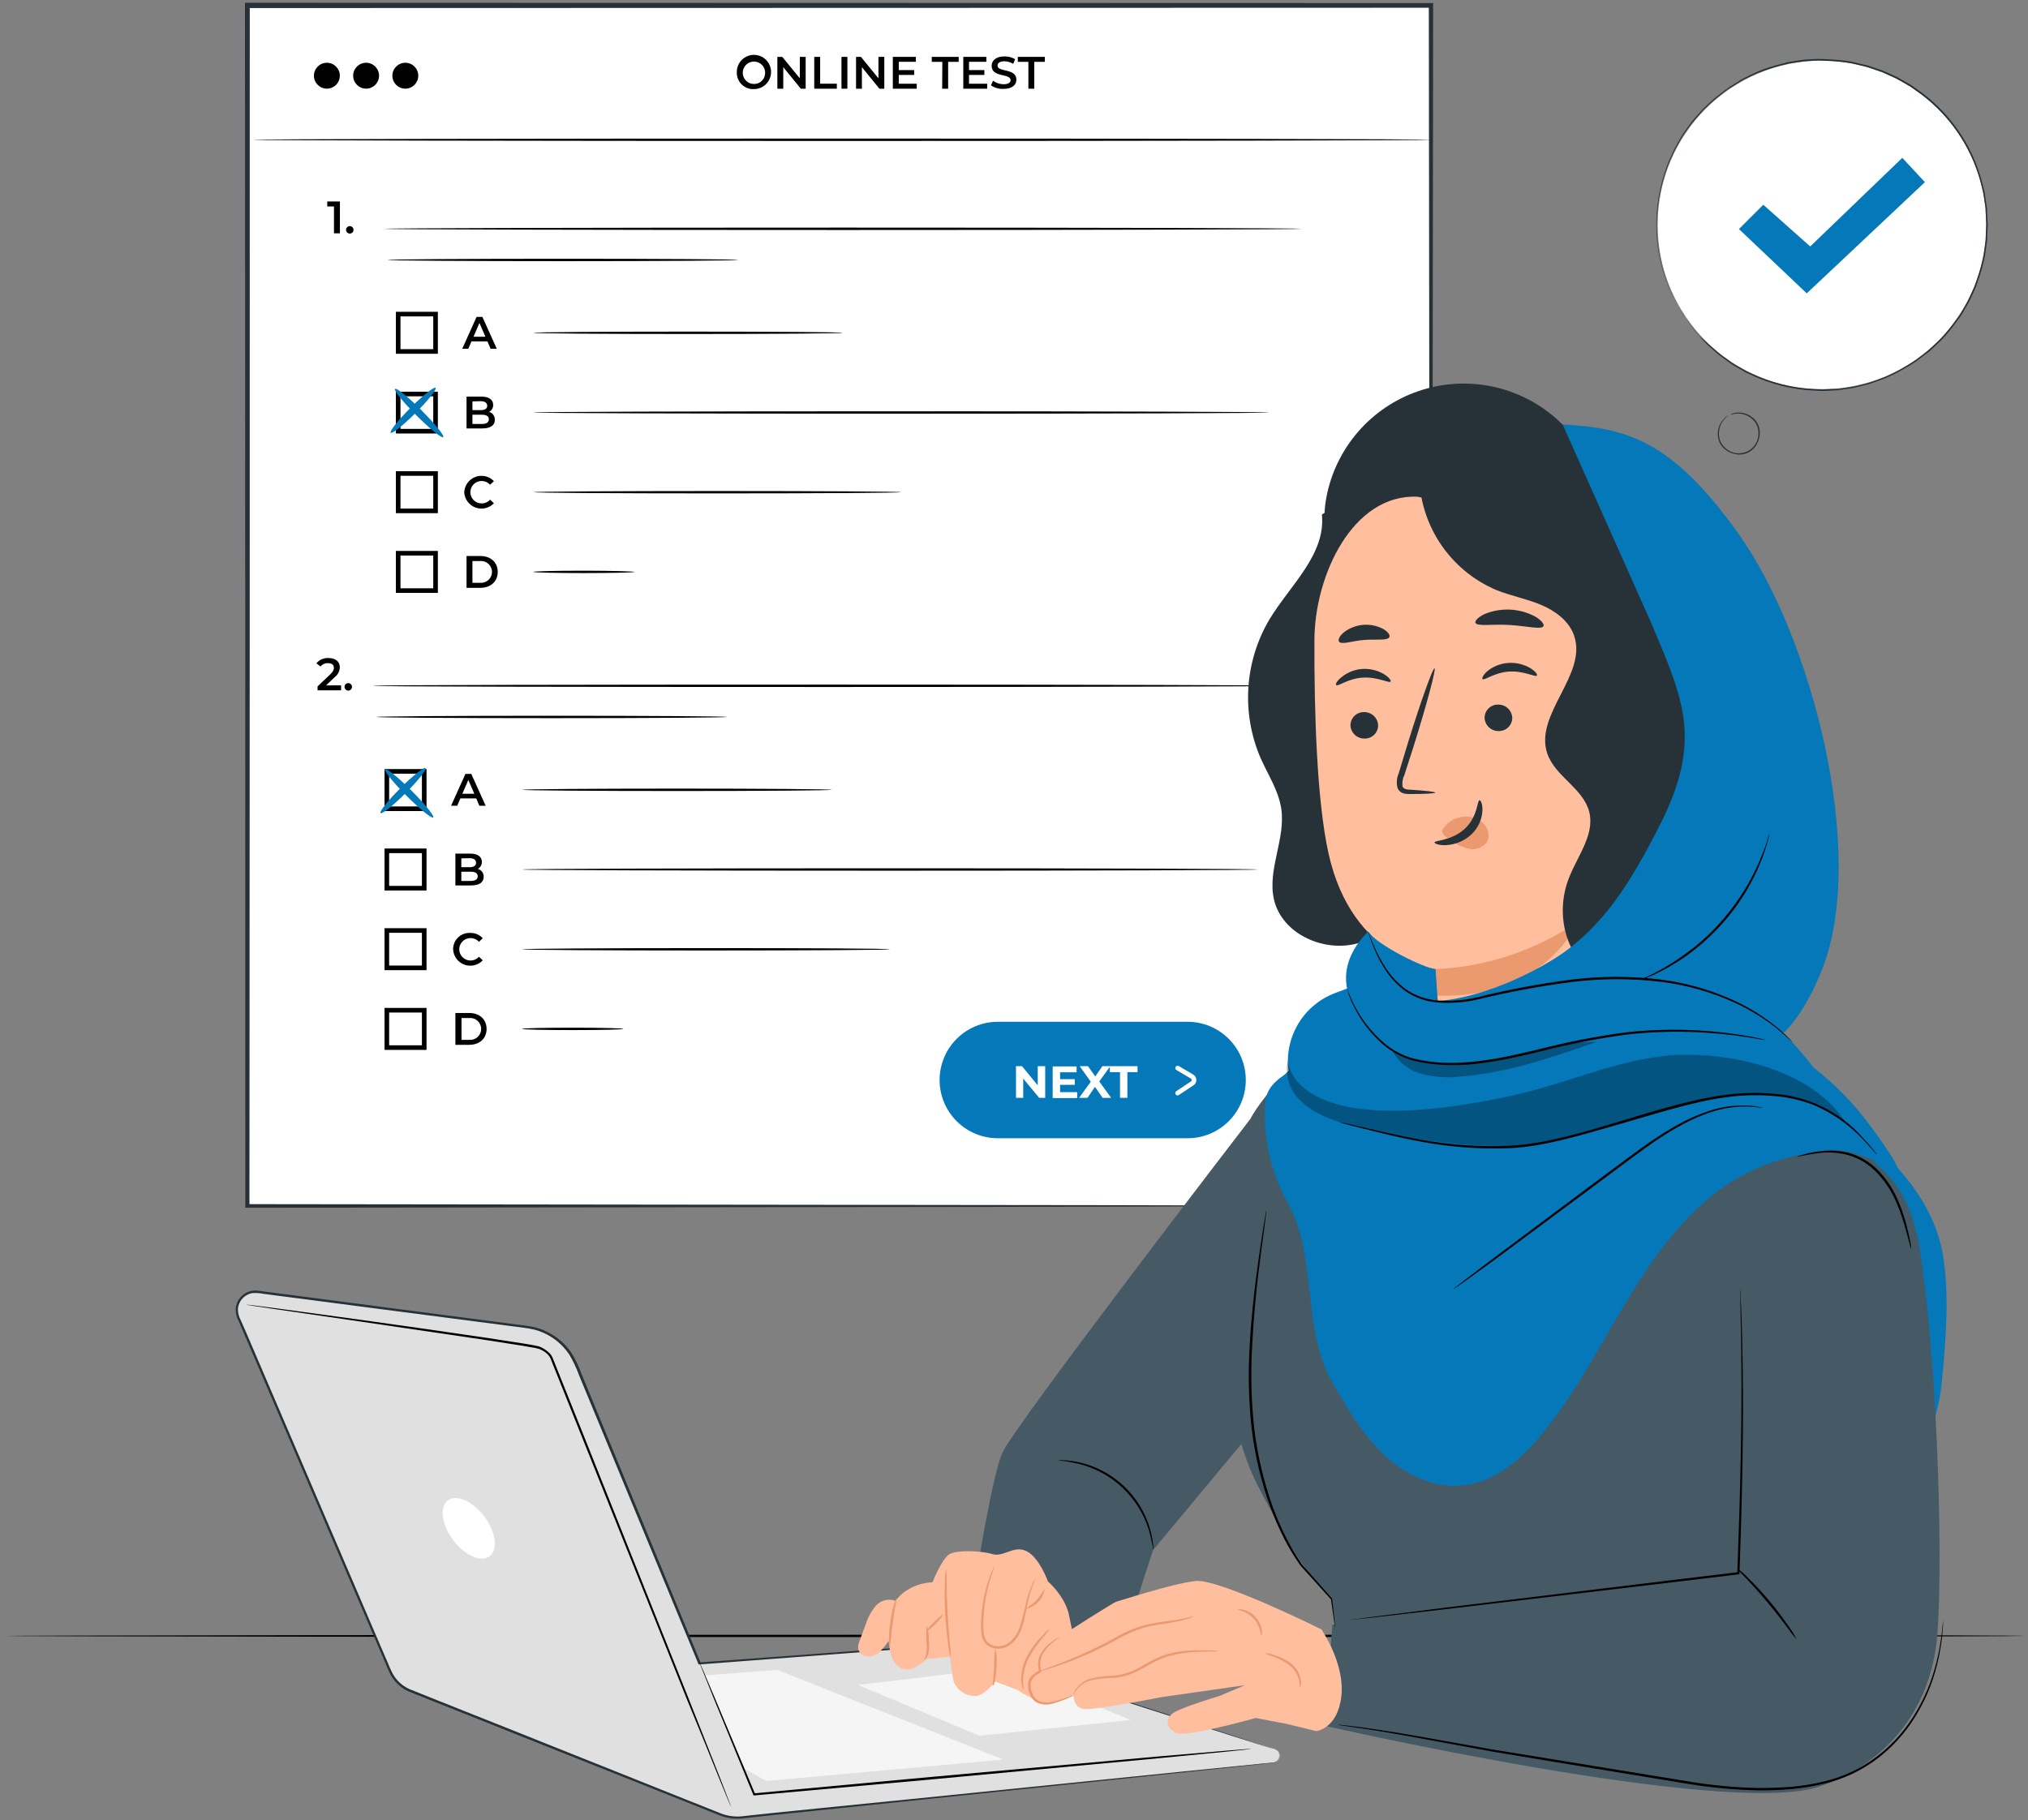 <svg width="440" height="395" viewBox="0 0 440 395" fill="none" xmlns="http://www.w3.org/2000/svg">
<rect x="0" y="0" width="440" height="395" fill="#808080" stroke="none"/>
<g clip-path="url(#clip0_657_5667)">
<path d="M439.25 355C439.25 355.14 341.1 355.26 220.07 355.26C99.04 355.26 0.86 355.09 0.86 355C0.86 354.91 98.99 354.74 220.07 354.74C341.15 354.74 439.25 354.8 439.25 355Z" fill="black"/>
<path d="M310.4 1.23H53.59V261.75H310.4V1.23Z" fill="white"/>
<path d="M310.4 261.75C310.4 261.75 310.4 261.63 310.4 261.43C310.4 261.23 310.4 260.91 310.4 260.51C310.4 259.7 310.4 258.51 310.4 256.91C310.4 253.73 310.4 249.04 310.35 242.91C310.35 230.67 310.28 212.73 310.23 189.91C310.18 144.34 310.1 79.26 310 1.23L310.45 1.68L53.67 1.75L54.19 1.23C54.19 96.7 54.19 186.13 54.12 261.74L53.67 261.3L239.73 261.52L291.94 261.64L305.72 261.69H309.27H310.17H310.48H309.32H305.82L292.12 261.74L240.02 261.86L53.67 262.08H53.22V261.63C53.22 186.02 53.22 96.63 53.15 1.12V0.6H53.7L310.48 0.67H310.94V1.12C310.84 79.27 310.76 144.44 310.71 190.12C310.65 212.9 310.61 230.8 310.59 243.02C310.59 249.1 310.59 253.77 310.53 256.93C310.53 258.49 310.53 259.68 310.53 260.48V261.37C310.502 261.501 310.458 261.629 310.4 261.75Z" fill="#263238"/>
<path d="M73.75 43.72V50.63H72.46V44.8H71V43.72H73.75Z" fill="black"/>
<path d="M75.08 49.88C75.08 49.774 75.101 49.668 75.142 49.57C75.182 49.472 75.242 49.382 75.317 49.307C75.392 49.232 75.482 49.172 75.58 49.132C75.678 49.091 75.784 49.07 75.89 49.07C75.996 49.07 76.102 49.091 76.2 49.132C76.298 49.172 76.388 49.232 76.463 49.307C76.538 49.382 76.598 49.472 76.638 49.57C76.679 49.668 76.7 49.774 76.7 49.88C76.7 49.986 76.679 50.092 76.638 50.19C76.598 50.288 76.538 50.377 76.463 50.453C76.388 50.528 76.298 50.588 76.2 50.628C76.102 50.669 75.996 50.69 75.89 50.69C75.784 50.69 75.678 50.669 75.58 50.628C75.482 50.588 75.392 50.528 75.317 50.453C75.242 50.377 75.182 50.288 75.142 50.19C75.101 50.092 75.08 49.986 75.08 49.88Z" fill="black"/>
<path d="M159.86 15.79C159.826 15.048 160.015 14.313 160.402 13.679C160.79 13.045 161.358 12.542 162.035 12.234C162.711 11.927 163.463 11.828 164.196 11.952C164.928 12.076 165.607 12.416 166.144 12.929C166.682 13.442 167.053 14.104 167.211 14.829C167.369 15.555 167.306 16.312 167.03 17.002C166.754 17.691 166.278 18.283 165.663 18.699C165.048 19.116 164.323 19.339 163.58 19.34C163.099 19.364 162.619 19.291 162.167 19.123C161.716 18.956 161.304 18.698 160.956 18.366C160.608 18.033 160.331 17.634 160.142 17.191C159.954 16.748 159.858 16.271 159.86 15.79ZM166.01 15.79C166.01 15.309 165.867 14.84 165.6 14.44C165.333 14.04 164.954 13.729 164.51 13.545C164.066 13.361 163.577 13.313 163.106 13.407C162.634 13.501 162.201 13.732 161.862 14.072C161.522 14.412 161.29 14.845 161.197 15.316C161.103 15.787 161.151 16.276 161.335 16.72C161.519 17.164 161.83 17.544 162.23 17.811C162.629 18.078 163.099 18.22 163.58 18.22C163.901 18.228 164.22 18.171 164.518 18.052C164.816 17.933 165.087 17.754 165.313 17.526C165.54 17.299 165.717 17.027 165.835 16.729C165.954 16.43 166.009 16.111 166 15.79H166.01Z" fill="black"/>
<path d="M174.8 12.34V19.25H173.75L169.94 14.57V19.25H168.66V12.34H169.72L173.53 17V12.34H174.8Z" fill="black"/>
<path d="M176.66 12.34H177.94V18.16H181.56V19.25H176.66V12.34Z" fill="black"/>
<path d="M182.57 12.34H183.85V19.25H182.57V12.34Z" fill="black"/>
<path d="M191.86 12.34V19.25H190.8L187 14.57V19.25H185.73V12.34H186.79L190.59 17V12.34H191.86Z" fill="black"/>
<path d="M198.9 18.17V19.25H193.71V12.34H198.71V13.41H195V15.21H198.34V16.26H195V18.17H198.9Z" fill="black"/>
<path d="M204.45 13.42H202.16V12.34H208V13.42H205.71V19.25H204.42L204.45 13.42Z" fill="black"/>
<path d="M214.18 18.17V19.25H209V12.34H214V13.41H210.24V15.21H213.57V16.26H210.24V18.17H214.18Z" fill="black"/>
<path d="M215 18.52L215.45 17.52C216.109 18.01 216.908 18.276 217.73 18.28C218.81 18.28 219.26 17.89 219.26 17.38C219.26 15.89 215.15 16.87 215.15 14.3C215.15 13.18 216.04 12.24 217.94 12.24C218.749 12.225 219.545 12.436 220.24 12.85L219.83 13.85C219.257 13.502 218.601 13.312 217.93 13.3C216.86 13.3 216.43 13.72 216.43 14.24C216.43 15.71 220.52 14.75 220.52 17.29C220.52 18.4 219.62 19.29 217.73 19.29C216.761 19.334 215.803 19.064 215 18.52Z" fill="black"/>
<path d="M223.12 13.42H220.83V12.34H226.69V13.42H224.4V19.25H223.12V13.42Z" fill="black"/>
<path d="M105.75 74.08H102.29L101.61 75.68H100.29L103.4 68.77H104.66L107.78 75.68H106.44L105.75 74.08ZM105.32 73.08L104.02 70.08L102.73 73.08H105.32Z" fill="black"/>
<path d="M70.92 19.24C72.472 19.24 73.73 17.982 73.73 16.43C73.73 14.878 72.472 13.62 70.92 13.62C69.368 13.62 68.11 14.878 68.11 16.43C68.11 17.982 69.368 19.24 70.92 19.24Z" fill="black"/>
<path d="M79.43 19.24C80.982 19.24 82.24 17.982 82.24 16.43C82.24 14.878 80.982 13.62 79.43 13.62C77.878 13.62 76.62 14.878 76.62 16.43C76.62 17.982 77.878 19.24 79.43 19.24Z" fill="black"/>
<path d="M87.94 19.24C89.492 19.24 90.75 17.982 90.75 16.43C90.75 14.878 89.492 13.62 87.94 13.62C86.388 13.62 85.13 14.878 85.13 16.43C85.13 17.982 86.388 19.24 87.94 19.24Z" fill="black"/>
<path d="M310.4 30.33C310.4 30.47 253.2 30.59 182.65 30.59C112.1 30.59 54.89 30.47 54.89 30.33C54.89 30.19 112.08 30.07 182.65 30.07C253.22 30.07 310.4 30.19 310.4 30.33Z" fill="black"/>
<path d="M282.32 49.65C282.32 49.79 237.79 49.91 182.87 49.91C127.95 49.91 83.4 49.79 83.4 49.65C83.4 49.51 127.93 49.39 182.87 49.39C237.81 49.39 282.32 49.5 282.32 49.65Z" fill="black"/>
<path d="M160.16 56.41C160.16 56.55 143.16 56.67 122.16 56.67C101.16 56.67 84.1 56.55 84.1 56.41C84.1 56.27 101.1 56.15 122.16 56.15C143.22 56.15 160.16 56.26 160.16 56.41Z" fill="black"/>
<path d="M95 76.77H85.89V67.66H95V76.77ZM86.89 75.77H94V68.66H86.89V75.77Z" fill="black"/>
<path d="M107.36 91.1C107.36 92.28 106.43 92.97 104.65 92.97H101.22V86.06H104.45C106.11 86.06 107 86.76 107 87.86C107.01 88.171 106.932 88.48 106.775 88.749C106.617 89.018 106.387 89.237 106.11 89.38C106.482 89.483 106.808 89.71 107.035 90.022C107.262 90.334 107.376 90.714 107.36 91.1ZM102.5 87.1V89H104.32C105.2 89 105.71 88.69 105.71 88.06C105.71 87.43 105.2 87.06 104.32 87.06L102.5 87.1ZM106.06 91C106.06 90.31 105.54 90 104.57 90H102.5V92H104.57C105.54 92 106.06 91.66 106.06 91Z" fill="black"/>
<path d="M95 94.07H85.89V85H95V94.07ZM86.89 93.07H94V86H86.89V93.07Z" fill="black"/>
<path d="M100.72 106.81C100.756 106.08 101.005 105.376 101.437 104.785C101.868 104.195 102.464 103.744 103.149 103.489C103.835 103.233 104.58 103.184 105.293 103.348C106.005 103.512 106.655 103.881 107.16 104.41L106.33 105.19C106.097 104.931 105.812 104.724 105.492 104.585C105.173 104.445 104.828 104.375 104.48 104.38C103.835 104.38 103.217 104.636 102.761 105.092C102.306 105.547 102.05 106.166 102.05 106.81C102.05 107.454 102.306 108.073 102.761 108.528C103.217 108.984 103.835 109.24 104.48 109.24C104.829 109.245 105.175 109.174 105.495 109.033C105.814 108.891 106.099 108.682 106.33 108.42L107.16 109.21C106.655 109.739 106.005 110.108 105.293 110.272C104.58 110.436 103.835 110.387 103.149 110.131C102.464 109.876 101.868 109.425 101.437 108.835C101.005 108.245 100.756 107.541 100.72 106.81Z" fill="black"/>
<path d="M95 111.36H85.89V102.25H95V111.36ZM86.89 110.36H94V103.25H86.89V110.36Z" fill="black"/>
<path d="M101.22 120.65H104.22C106.46 120.65 107.99 122.03 107.99 124.1C107.99 126.17 106.46 127.56 104.22 127.56H101.22V120.65ZM104.22 126.47C104.543 126.491 104.868 126.446 105.173 126.336C105.478 126.227 105.758 126.056 105.994 125.834C106.231 125.613 106.419 125.345 106.548 125.047C106.677 124.75 106.744 124.429 106.744 124.105C106.744 123.781 106.677 123.46 106.548 123.163C106.419 122.865 106.231 122.597 105.994 122.376C105.758 122.154 105.478 121.983 105.173 121.874C104.868 121.765 104.543 121.719 104.22 121.74H102.5V126.47H104.22Z" fill="black"/>
<path d="M95 128.66H85.89V119.55H95V128.66ZM86.89 127.66H94V120.55H86.89V127.66Z" fill="black"/>
<path d="M182.86 72.22C182.86 72.36 167.86 72.48 149.3 72.48C130.74 72.48 115.73 72.36 115.73 72.22C115.73 72.08 130.73 71.96 149.3 71.96C167.87 71.96 182.86 72.07 182.86 72.22Z" fill="black"/>
<path d="M275.26 89.51C275.26 89.66 239.54 89.77 195.5 89.77C151.46 89.77 115.73 89.66 115.73 89.51C115.73 89.36 151.44 89.25 195.5 89.25C239.56 89.25 275.26 89.37 275.26 89.51Z" fill="black"/>
<path d="M137.68 124.1C137.68 124.24 132.77 124.36 126.68 124.36C120.59 124.36 115.68 124.24 115.68 124.1C115.68 123.96 120.59 123.84 126.68 123.84C132.77 123.84 137.68 124 137.68 124.1Z" fill="black"/>
<path d="M195.49 106.81C195.49 106.95 177.64 107.07 155.61 107.07C133.58 107.07 115.73 106.95 115.73 106.81C115.73 106.67 133.58 106.55 155.61 106.55C177.64 106.55 195.49 106.66 195.49 106.81Z" fill="black"/>
<path d="M74 148.72V149.8H68.9V148.94L71.65 146.34C72.32 145.7 72.44 145.29 72.44 144.91C72.44 144.27 72 143.91 71.15 143.91C70.844 143.894 70.538 143.951 70.259 144.076C69.979 144.202 69.733 144.391 69.54 144.63L68.64 143.94C68.957 143.558 69.359 143.254 69.814 143.055C70.269 142.855 70.764 142.764 71.26 142.79C72.76 142.79 73.73 143.55 73.73 144.79C73.719 145.216 73.611 145.635 73.413 146.012C73.216 146.39 72.934 146.718 72.59 146.97L70.74 148.73L74 148.72Z" fill="black"/>
<path d="M74.75 149.05C74.75 148.835 74.835 148.629 74.987 148.477C75.139 148.325 75.345 148.24 75.56 148.24C75.775 148.24 75.981 148.325 76.133 148.477C76.285 148.629 76.37 148.835 76.37 149.05C76.37 149.265 76.285 149.471 76.133 149.623C75.981 149.775 75.775 149.86 75.56 149.86C75.345 149.86 75.139 149.775 74.987 149.623C74.835 149.471 74.75 149.265 74.75 149.05Z" fill="black"/>
<path d="M103.33 173.25H99.88L99.2 174.85H97.87L100.98 167.94H102.25L105.37 174.85H104L103.33 173.25ZM102.91 172.25L101.61 169.25L100.31 172.25H102.91Z" fill="black"/>
<path d="M279.9 148.82C279.9 148.96 235.37 149.08 180.45 149.08C125.53 149.08 81 149 81 148.82C81 148.64 125.52 148.56 180.46 148.56C235.4 148.56 279.9 148.68 279.9 148.82Z" fill="black"/>
<path d="M157.75 155.58C157.75 155.72 140.75 155.84 119.69 155.84C98.63 155.84 81.63 155.72 81.63 155.58C81.63 155.44 98.63 155.32 119.69 155.32C140.75 155.32 157.75 155.43 157.75 155.58Z" fill="black"/>
<path d="M92.54 176H83.43V166.89H92.54V176ZM84.43 175H91.54V167.89H84.43V175Z" fill="black"/>
<path d="M104.94 190.27C104.94 191.45 104.01 192.14 102.24 192.14H98.8V185.23H102C103.66 185.23 104.55 185.93 104.55 187.03C104.558 187.341 104.479 187.648 104.321 187.917C104.164 188.185 103.935 188.405 103.66 188.55C104.038 188.646 104.372 188.87 104.605 189.183C104.838 189.496 104.956 189.88 104.94 190.27ZM100.09 186.27V188.18H101.9C102.79 188.18 103.29 187.86 103.29 187.23C103.29 186.6 102.79 186.23 101.9 186.23L100.09 186.27ZM103.65 190.17C103.65 189.48 103.13 189.17 102.16 189.17H100.09V191.17H102.16C103.13 191.14 103.65 190.83 103.65 190.14V190.17Z" fill="black"/>
<path d="M92.54 193.24H83.43V184.13H92.54V193.24ZM84.43 192.24H91.54V185.13H84.43V192.24Z" fill="black"/>
<path d="M98.31 206C98.305 205.52 98.399 205.043 98.585 204.601C98.771 204.158 99.046 203.758 99.393 203.425C99.739 203.093 100.15 202.835 100.6 202.667C101.05 202.499 101.53 202.425 102.01 202.45C102.521 202.429 103.031 202.521 103.503 202.72C103.975 202.919 104.397 203.219 104.74 203.6L103.92 204.38C103.686 204.122 103.401 203.916 103.082 203.776C102.763 203.637 102.418 203.566 102.07 203.57C101.425 203.57 100.807 203.826 100.351 204.282C99.896 204.737 99.64 205.355 99.64 206C99.64 206.644 99.896 207.262 100.351 207.718C100.807 208.174 101.425 208.43 102.07 208.43C102.419 208.434 102.765 208.363 103.084 208.222C103.403 208.08 103.688 207.871 103.92 207.61L104.74 208.4C104.236 208.93 103.587 209.3 102.875 209.465C102.162 209.629 101.417 209.581 100.732 209.325C100.046 209.069 99.451 208.618 99.021 208.026C98.59 207.435 98.343 206.731 98.31 206Z" fill="black"/>
<path d="M92.54 210.53H83.43V201.42H92.54V210.53ZM84.43 209.53H91.54V202.42H84.43V209.53Z" fill="black"/>
<path d="M98.8 219.82H101.8C104.04 219.82 105.57 221.2 105.57 223.28C105.57 225.36 104.04 226.73 101.8 226.73H98.8V219.82ZM101.8 225.65C102.129 225.68 102.462 225.641 102.775 225.536C103.089 225.431 103.377 225.261 103.622 225.038C103.866 224.815 104.062 224.544 104.195 224.241C104.329 223.938 104.398 223.611 104.398 223.28C104.398 222.949 104.329 222.622 104.195 222.319C104.062 222.016 103.866 221.745 103.622 221.522C103.377 221.299 103.089 221.129 102.775 221.024C102.462 220.918 102.129 220.88 101.8 220.91H100.13V225.65H101.8Z" fill="black"/>
<path d="M92.54 227.83H83.43V218.72H92.54V227.83ZM84.43 226.83H91.54V219.72H84.43V226.83Z" fill="black"/>
<path d="M180.45 171.39C180.45 171.53 165.45 171.65 146.88 171.65C128.31 171.65 113.31 171.53 113.31 171.39C113.31 171.25 128.31 171.13 146.88 171.13C165.45 171.13 180.45 171.25 180.45 171.39Z" fill="black"/>
<path d="M272.84 188.68C272.84 188.83 237.13 188.94 193.08 188.94C149.03 188.94 113.31 188.83 113.31 188.68C113.31 188.53 149.02 188.42 193.08 188.42C237.14 188.42 272.84 188.54 272.84 188.68Z" fill="black"/>
<path d="M135.27 223.27C135.27 223.42 130.35 223.53 124.27 223.53C118.19 223.53 113.27 223.42 113.27 223.27C113.27 223.12 118.19 223.01 124.27 223.01C130.35 223.01 135.27 223.13 135.27 223.27Z" fill="black"/>
<path d="M193.08 206C193.08 206.14 175.22 206.26 153.2 206.26C131.18 206.26 113.31 206.14 113.31 206C113.31 205.86 131.17 205.74 153.2 205.74C175.23 205.74 193.08 205.83 193.08 206Z" fill="black"/>
<path d="M257.66 247H216.49C214.83 247 213.187 246.673 211.654 246.038C210.121 245.402 208.729 244.471 207.556 243.297C206.383 242.123 205.453 240.73 204.818 239.196C204.184 237.663 203.859 236.019 203.86 234.36C203.86 231.01 205.191 227.798 207.559 225.429C209.928 223.061 213.14 221.73 216.49 221.73H257.66C261.01 221.73 264.222 223.061 266.591 225.429C268.959 227.798 270.29 231.01 270.29 234.36C270.291 236.019 269.965 237.663 269.331 239.196C268.697 240.73 267.767 242.123 266.594 243.297C265.421 244.471 264.028 245.402 262.495 246.038C260.962 246.673 259.319 247 257.66 247Z" fill="#0478B8"/>
<path d="M226.77 231.36V238.23H225.46L222 234.06V238.23H220.43V231.36H221.74L225.15 235.53V231.36H226.77Z" fill="white"/>
<path d="M233.71 237V238.28H228.39V231.41H233.58V232.69H230V234.18H233.19V235.41H230V237H233.71Z" fill="white"/>
<path d="M239.23 238.23L237.57 235.85L235.94 238.23H234.12L236.66 234.74L234.25 231.36H236.05L237.63 233.59L239.18 231.36H240.9L238.5 234.68L241.07 238.23H239.23Z" fill="white"/>
<path d="M243 232.66H240.8V231.36H246.8V232.66H244.6V238.23H243V232.66Z" fill="white"/>
<path d="M255.49 237.71C255.406 237.709 255.324 237.687 255.251 237.647C255.178 237.607 255.116 237.55 255.07 237.48C254.997 237.37 254.972 237.235 254.998 237.106C255.024 236.977 255.1 236.863 255.21 236.79L258.4 234.66C258.45 234.628 258.492 234.584 258.52 234.531C258.548 234.479 258.562 234.42 258.56 234.36C258.56 234.3 258.544 234.24 258.514 234.188C258.485 234.135 258.442 234.091 258.39 234.06L255.23 232.19C255.118 232.121 255.038 232.011 255.007 231.884C254.975 231.757 254.995 231.622 255.062 231.509C255.129 231.397 255.238 231.315 255.364 231.281C255.491 231.248 255.626 231.265 255.74 231.33L258.9 233.19C259.097 233.309 259.262 233.475 259.378 233.674C259.493 233.873 259.557 234.098 259.563 234.329C259.569 234.559 259.517 234.787 259.412 234.992C259.306 235.196 259.151 235.371 258.96 235.5L255.77 237.62C255.687 237.677 255.59 237.708 255.49 237.71Z" fill="white"/>
<path d="M84.76 93.91C84.46 93.61 86.39 91.18 89.08 88.48C91.77 85.78 94.2 83.86 94.51 84.16C94.82 84.46 92.88 86.9 90.19 89.59C87.5 92.28 85.07 94.22 84.76 93.91Z" fill="#0478B8"/>
<path d="M96.17 94.86C95.87 95.17 93.28 93.07 90.39 90.18C87.5 87.29 85.39 84.71 85.71 84.4C86.03 84.09 88.61 86.19 91.49 89.08C94.37 91.97 96.48 94.56 96.17 94.86Z" fill="#0478B8"/>
<path d="M82.57 176.44C82.26 176.13 84.2 173.7 86.89 171.01C89.58 168.32 92.01 166.39 92.32 166.69C92.63 166.99 90.69 169.42 87.99 172.12C85.29 174.82 82.87 176.74 82.57 176.44Z" fill="#0478B8"/>
<path d="M94 177.39C93.69 177.69 91.11 175.6 88.22 172.71C85.33 169.82 83.22 167.23 83.54 166.93C83.86 166.63 86.43 168.72 89.32 171.61C92.21 174.5 94.28 177.08 94 177.39Z" fill="#0478B8"/>
<path d="M276.52 379.54L206.31 357C206.123 356.942 205.926 356.918 205.73 356.93L151.73 360.93C142.24 337.93 130.35 309.18 124.94 296.05C124.039 293.897 122.586 292.02 120.729 290.607C118.872 289.194 116.675 288.295 114.36 288L55.88 280.36C55.185 280.276 54.48 280.375 53.835 280.649C53.19 280.923 52.629 281.361 52.206 281.92C51.784 282.479 51.516 283.139 51.429 283.834C51.342 284.529 51.439 285.234 51.71 285.88L84.64 362.67C85.076 363.689 85.719 364.606 86.528 365.364C87.337 366.121 88.295 366.702 89.34 367.07L156.23 393.76C157.759 394.369 159.415 394.589 161.05 394.4L165.33 393.93C180.15 392.38 253.33 384.93 276.22 382.53C276.583 382.511 276.927 382.363 277.19 382.112C277.453 381.862 277.617 381.525 277.654 381.164C277.69 380.802 277.596 380.44 277.388 380.142C277.18 379.844 276.872 379.631 276.52 379.54Z" fill="#E0E0E0"/>
<path d="M276.52 379.54C276.754 379.615 276.967 379.745 277.141 379.919C277.314 380.093 277.444 380.306 277.52 380.54C277.611 380.836 277.613 381.152 277.526 381.449C277.438 381.745 277.266 382.01 277.03 382.21C276.715 382.454 276.328 382.587 275.93 382.59L274.61 382.73L258.18 384.47L197.74 390.76L177.74 392.84L167.09 393.94L161.62 394.53C159.726 394.825 157.787 394.601 156.01 393.88L111.27 376.06L99.32 371.29L93.23 368.87L90.16 367.65C89.65 367.43 89.16 367.25 88.61 367.02C88.087 366.788 87.59 366.5 87.13 366.16C86.204 365.475 85.428 364.607 84.85 363.61C84.29 362.61 83.93 361.56 83.47 360.53L80.8 354.32C79.007 350.16 77.203 345.957 75.39 341.71C68.12 324.71 60.58 307.19 52.87 289.21L51.81 286.74C51.362 285.918 51.131 284.996 51.14 284.06C51.197 283.107 51.572 282.2 52.205 281.484C52.837 280.768 53.691 280.285 54.63 280.11C54.86 280.06 55.1 280.11 55.34 280.04L56.03 280.09L57.35 280.27L59.98 280.61L65.22 281.29L85.9 284L106.1 286.64L111.1 287.29C112.75 287.54 114.4 287.65 116.1 288.04C119.385 288.886 122.237 290.926 124.1 293.76C124.933 295.172 125.633 296.658 126.19 298.2C126.803 299.693 127.417 301.18 128.03 302.66L131.66 311.47L138.74 328.63C143.36 339.85 147.81 350.63 152.04 360.89L151.82 360.75L204.44 356.86L205.9 356.75C206.163 356.747 206.424 356.795 206.67 356.89L207.36 357.12L210 358L215.32 359.71L225.35 363L243.05 368.71L267.8 376.71L274.3 378.84C275.77 379.32 276.52 379.58 276.52 379.58C276.52 379.58 275.76 379.36 274.28 378.9L267.76 376.84L243 368.9L225.29 363.24L215.19 360L209.87 358.3L207.14 357.43C206.711 357.254 206.26 357.137 205.8 357.08L204.34 357.19L151.73 361.19H151.58L151.51 361.04C147.27 350.79 142.82 340.04 138.18 328.8L131.09 311.64C129.89 308.733 128.677 305.797 127.45 302.83C126.84 301.35 126.22 299.83 125.61 298.37C125.061 296.86 124.375 295.404 123.56 294.02C121.774 291.299 119.04 289.338 115.89 288.52C114.33 288.14 112.65 288.02 111.01 287.78L106.01 287.13L85.8 284.5L65.12 281.8L59.87 281.12L57.24 280.77C56.398 280.6 55.536 280.546 54.68 280.61C53.857 280.766 53.109 281.192 52.555 281.82C52.001 282.449 51.672 283.244 51.62 284.08C51.614 284.938 51.831 285.782 52.25 286.53L53.34 289L75.85 341.51C77.67 345.75 79.47 349.953 81.25 354.12C82.15 356.2 83.03 358.27 83.92 360.33C84.37 361.33 84.76 362.43 85.28 363.33C85.819 364.267 86.548 365.081 87.42 365.72C87.853 366.04 88.319 366.311 88.81 366.53C89.29 366.74 89.81 366.93 90.33 367.14L93.4 368.37L99.48 370.8L111.48 375.57L156.2 393.44C157.908 394.14 159.776 394.358 161.6 394.07L167.08 393.48L177.73 392.4L197.73 390.4L258.19 384.27L274.63 382.62L275.95 382.5C276.332 382.499 276.703 382.377 277.01 382.15C277.237 381.961 277.405 381.71 277.492 381.428C277.579 381.146 277.582 380.844 277.5 380.56C277.404 380.207 277.175 379.906 276.86 379.72C276.64 379.59 276.52 379.55 276.52 379.54Z" fill="#263238"/>
<path d="M186.16 365.64L212.49 376.66L245.3 373.24L217.71 361.85L186.16 365.64Z" fill="#F5F5F5"/>
<path d="M166.31 386.47L217.71 381.83L168.63 362.37L152.85 363.56L161.19 383.68L166.31 386.47Z" fill="#F5F5F5"/>
<path d="M271.43 379.51L271.08 379.57L270.03 379.7L266.03 380.11L251.17 381.56L202.17 386.13L163.65 389.61H163.49L163.43 389.46L154.9 368.65L152.56 362.83C152.3 362.163 152.1 361.653 151.96 361.3C151.887 361.124 151.823 360.943 151.77 360.76C151.77 360.76 151.86 360.93 152.02 361.27L152.68 362.78L155.13 368.55C157.23 373.55 160.23 380.7 163.83 389.3L163.61 389.16L202.12 385.59L251.17 381.17L266 379.91L270 379.59L271.05 379.52L271.43 379.51Z" fill="black"/>
<path d="M53.41 283.14H53.85L55.15 283.29L60.15 283.94L78.49 286.44C86.23 287.52 95.49 288.82 105.68 290.33L113.52 291.54L115.52 291.88C115.85 291.93 116.2 292.01 116.52 292.09C116.69 292.09 116.87 292.16 117.04 292.21C117.883 292.549 118.649 293.056 119.29 293.7C119.549 293.977 119.756 294.299 119.9 294.65L120.29 295.65C122.38 300.87 124.54 306.28 126.76 311.81C135.6 333.96 143.59 354.02 149.39 368.56C152.26 375.81 154.58 381.69 156.2 385.77C156.98 387.77 157.59 389.37 158.02 390.47C158.22 390.99 158.37 391.39 158.48 391.69C158.536 391.826 158.583 391.967 158.62 392.11C158.549 391.98 158.486 391.847 158.43 391.71L157.92 390.5L156.01 385.85C154.36 381.77 152.01 375.92 149.01 368.69L126.33 312C124.11 306.47 121.95 301.06 119.86 295.84L119.47 294.84C119.349 294.545 119.176 294.274 118.96 294.04C118.512 293.554 117.972 293.162 117.37 292.89C117.22 292.818 117.066 292.755 116.91 292.7L116.43 292.58C116.11 292.51 115.79 292.44 115.43 292.39L113.43 292.04L105.59 290.81L78.43 286.81L60.11 284.14L55.11 283.4L53.82 283.19L53.41 283.14Z" fill="black"/>
<path d="M105.1 329.11C107.6 332.46 108.1 336.31 106.23 337.71C104.36 339.11 100.8 337.54 98.3 334.19C95.8 330.84 95.3 327 97.17 325.59C99.04 324.18 102.6 325.77 105.1 329.11Z" fill="white"/>
<path d="M421.48 272C418.13 253 397.12 241.55 390.18 235.23L400.61 249.18C405.948 271.196 407.97 293.886 406.61 316.5C406.47 318.97 406.74 322.3 408.5 322.65C409.136 322.703 409.767 322.506 410.26 322.1C416.42 318.15 420.42 309.1 421.31 299.78C422.2 290.46 423 280.79 421.48 272Z" fill="#0478B8"/>
<path d="M406.1 250.72C405.1 248.81 405.51 242.72 400.1 249.08L399.75 246.7L366.32 221L291.81 224.87C284.66 225.32 273.92 237.7 271.24 242.87C269.04 262.1 268.6 279.17 268.6 279.17C268.6 279.17 266.04 300.55 268.6 310.66C271.16 320.77 274.19 324.42 278.15 332.28C281.047 337.65 284.66 342.602 288.89 347L292.37 374L370.21 381L405.84 379C405.84 379 402.65 325.75 402.65 324.81C402.65 324.37 407.1 314.09 411.88 303.18C420 284.51 415.42 268.74 406.1 250.72Z" fill="#455A64"/>
<path d="M210.62 347.57C211.01 347.57 214.9 321.28 217.45 315.31C219.85 309.68 271.24 242.86 271.24 242.86L283.34 281.86L278.15 302.72L250.15 336.41L242.24 360.83L210.62 347.57Z" fill="#455A64"/>
<path d="M416.46 270.7C412.77 247.31 394.55 248.33 394.55 248.33L376.44 279.84V345L289.07 352.56L287.45 374.5C287.45 374.5 374.5 394.4 394.61 387.73C407.92 383.32 419.16 372.19 420.39 354C421.62 335.81 420.16 294.1 416.46 270.7Z" fill="#455A64"/>
<path d="M250.24 336.37C249.986 334.88 249.652 333.404 249.24 331.95C248.144 328.456 246.166 325.303 243.496 322.797C240.827 320.29 237.556 318.514 234 317.64C232.521 317.308 231.026 317.054 229.52 316.88C229.932 316.831 230.348 316.831 230.76 316.88C231.881 316.926 232.996 317.073 234.09 317.32C237.739 318.128 241.102 319.908 243.821 322.471C246.541 325.034 248.517 328.285 249.54 331.88C249.855 332.958 250.069 334.063 250.18 335.18C250.249 335.573 250.269 335.972 250.24 336.37Z" fill="black"/>
<path d="M292.06 351.66C292.185 351.626 292.312 351.603 292.44 351.59L293.55 351.43L297.83 350.86L313.6 348.86L365.6 342.54L377.16 341.16L376.93 341.41C377.6 323.69 377.93 308.07 377.81 296.88C377.81 291.29 377.69 286.8 377.62 283.71C377.62 282.19 377.55 281 377.53 280.17V279.25C377.53 279.04 377.53 278.94 377.53 278.93C377.54 279.036 377.54 279.144 377.53 279.25C377.53 279.48 377.53 279.78 377.59 280.16C377.59 281 377.69 282.16 377.76 283.71C377.89 286.79 378.03 291.28 378.11 296.88C378.29 308.07 378.05 323.71 377.4 341.42V341.64H377.18L365.62 343.03L313.57 349.2L297.79 351.01L293.49 351.47L292.37 351.58L292.06 351.66Z" fill="black"/>
<path d="M421.58 351.66C421.593 351.793 421.593 351.927 421.58 352.06C421.58 352.34 421.58 352.73 421.52 353.22C421.429 354.711 421.259 356.197 421.01 357.67C420.617 360.007 420.045 362.31 419.3 364.56C418.279 367.531 416.909 370.371 415.22 373.02C413.165 376.245 410.57 379.093 407.55 381.44C404.079 384.134 400.068 386.048 395.79 387.05C393.487 387.604 391.148 387.995 388.79 388.22C386.336 388.44 383.873 388.533 381.41 388.5C376.245 388.396 371.095 387.914 366 387.06L336.49 382.21L323.62 380.07L312.41 378C305.58 376.72 300.04 375.75 296.2 375.17L291.77 374.52L290.62 374.36C290.487 374.348 290.357 374.321 290.23 374.28H290.62L291.78 374.4C292.78 374.51 294.3 374.68 296.23 374.95C300.08 375.47 305.63 376.39 312.48 377.62L323.67 379.62L336.55 381.71L366.06 386.53C371.137 387.394 376.271 387.886 381.42 388C383.92 388 386.36 387.93 388.75 387.74C391.081 387.525 393.393 387.144 395.67 386.6C399.893 385.623 403.857 383.747 407.29 381.1C410.282 378.797 412.859 376 414.91 372.83C416.602 370.213 417.981 367.407 419.02 364.47C419.784 362.244 420.382 359.964 420.81 357.65C421.14 355.74 421.34 354.24 421.41 353.22L421.53 352.06C421.537 351.926 421.554 351.792 421.58 351.66Z" fill="black"/>
<path d="M289.7 353.27C289.659 353.136 289.632 352.999 289.62 352.86C289.57 352.55 289.5 352.14 289.43 351.64C289.27 350.52 289.04 348.96 288.76 346.98V347.05L282.14 339.72C280.849 337.88 279.683 335.956 278.65 333.96C277.494 331.688 276.473 329.351 275.59 326.96C273.639 321.556 272.297 315.952 271.59 310.25C270.892 304.079 270.748 297.857 271.16 291.66C271.47 285.96 272.06 280.84 272.62 276.56C273.18 272.28 273.71 268.83 274.09 266.44L274.54 263.7C274.59 263.41 274.63 263.18 274.67 262.99C274.677 262.907 274.698 262.826 274.73 262.75C274.739 262.83 274.739 262.91 274.73 262.99C274.73 263.19 274.73 263.42 274.65 263.71C274.56 264.39 274.45 265.31 274.3 266.47C273.98 268.86 273.51 272.32 272.99 276.61C272.47 280.9 272 286 271.69 291.7C271.308 297.865 271.462 304.052 272.15 310.19C272.846 315.856 274.161 321.43 276.07 326.81C276.933 329.177 277.935 331.491 279.07 333.74C280.082 335.725 281.221 337.642 282.48 339.48L289.01 346.9L289.55 351.57C289.6 352.08 289.64 352.49 289.68 352.8C289.714 352.954 289.721 353.113 289.7 353.27Z" fill="black"/>
<path d="M389.75 355.7C389.09 354.969 388.486 354.19 387.94 353.37C386.85 351.9 385.32 349.9 383.53 347.77C381.74 345.64 380.05 343.77 378.8 342.45C378.082 341.765 377.413 341.03 376.8 340.25C377.614 340.815 378.364 341.465 379.04 342.19C380.759 343.849 382.384 345.602 383.91 347.44C385.446 349.266 386.885 351.172 388.22 353.15C388.815 353.946 389.327 354.801 389.75 355.7Z" fill="black"/>
<path d="M232 350.78C231.26 346.51 227.37 343.18 227.37 343.18C227.37 343.18 225.51 337.98 222.73 336.61C219.95 335.24 217.73 337.98 215.31 337.24C212.89 336.5 207.7 336.31 206.03 337.24C204.36 338.17 202.32 343.36 202.32 343.36C200.636 343.428 198.989 343.872 197.5 344.66C196.237 345.312 195.145 346.25 194.31 347.4C193.585 347.118 192.791 347.062 192.034 347.241C191.277 347.419 190.592 347.823 190.07 348.4C189.055 349.586 188.296 350.968 187.84 352.46L186.52 356C186.266 356.54 186.149 357.134 186.18 357.73C186.282 358.22 186.547 358.661 186.932 358.981C187.317 359.301 187.799 359.48 188.3 359.49C188.808 359.492 189.311 359.388 189.776 359.183C190.242 358.978 190.658 358.677 191 358.3C191.68 357.628 192.281 356.88 192.79 356.07L193.12 358.39C193.12 358.39 193.67 362.06 196.64 362.28C198.69 362.44 200.91 360.06 200.91 360.06L206.1 359.5L206.84 364.69C207.182 365.69 207.835 366.554 208.705 367.156C209.574 367.757 210.613 368.063 211.67 368.03C213.53 368.03 215.93 364.88 215.93 364.88L220.76 366.73C220.76 366.73 226.32 370.63 228.92 369.33C229.647 368.962 230.227 368.358 230.565 367.616C230.903 366.875 230.979 366.04 230.78 365.25C231.89 363.992 232.767 362.546 233.37 360.98C234.07 358.76 232.78 355.05 232 350.78Z" fill="#FFBE9D"/>
<path d="M193 357.5C192.788 355.664 192.852 353.807 193.19 351.99C193.363 350.152 193.815 348.352 194.53 346.65C194.67 346.65 194.12 349.08 193.7 352.07C193.28 355.06 193.19 357.5 193 357.5Z" fill="#EB996E"/>
<path d="M201.11 352.62C201.425 353.882 201.573 355.18 201.55 356.48C201.656 357.419 201.561 358.371 201.27 359.27C200.98 359.97 200.57 360.27 200.54 360.19C200.51 360.11 200.75 359.8 200.92 359.19C201.091 358.317 201.128 357.424 201.03 356.54C200.877 355.236 200.904 353.917 201.11 352.62Z" fill="#EB996E"/>
<path d="M204.57 350.41C204.67 350.51 203.99 351.41 203.04 352.33C202.09 353.25 201.25 353.99 201.14 353.89C201.03 353.79 201.72 352.89 202.67 351.97C203.62 351.05 204.47 350.31 204.57 350.41Z" fill="#EB996E"/>
<path d="M205.26 340.43C205.372 341.365 205.412 342.308 205.38 343.25C205.38 345 205.45 347.4 205.59 350.05C205.73 352.7 205.94 355.1 206.09 356.84C206.232 357.773 206.292 358.716 206.27 359.66C205.994 358.755 205.813 357.823 205.73 356.88C205.48 355.15 205.22 352.75 205.07 350.08C204.92 347.41 204.94 345 205.01 343.25C204.995 342.304 205.079 341.359 205.26 340.43Z" fill="#EB996E"/>
<path d="M224.72 342.42C224.72 342.42 224.5 342.92 224.15 343.82C223.662 345.095 223.274 346.405 222.99 347.74C222.81 348.6 222.62 349.53 222.41 350.52C222.211 351.604 221.917 352.668 221.53 353.7C221.098 354.866 220.371 355.9 219.42 356.7C218.9 357.151 218.282 357.472 217.614 357.637C216.947 357.802 216.249 357.806 215.58 357.65C214.884 357.493 214.255 357.122 213.78 356.59C213.342 356.062 213.061 355.42 212.97 354.74C212.828 353.525 212.804 352.299 212.9 351.08C213.013 349.034 213.328 347.004 213.84 345.02C214.183 343.683 214.624 342.373 215.16 341.1C215.35 340.65 215.5 340.31 215.62 340.1C215.671 339.978 215.738 339.864 215.82 339.76C215.695 340.247 215.538 340.724 215.35 341.19C214.891 342.477 214.507 343.789 214.2 345.12C213.745 347.091 213.47 349.099 213.38 351.12C213.3 352.3 213.331 353.485 213.47 354.66C213.551 355.248 213.794 355.801 214.17 356.26C214.577 356.707 215.111 357.021 215.7 357.16C216.293 357.297 216.911 357.291 217.502 357.143C218.093 356.995 218.64 356.71 219.1 356.31C219.992 355.56 220.68 354.597 221.1 353.51C221.728 351.585 222.246 349.625 222.65 347.64C222.964 346.297 223.406 344.988 223.97 343.73C224.126 343.386 224.303 343.052 224.5 342.73C224.62 342.52 224.7 342.41 224.72 342.42Z" fill="#EB996E"/>
<path d="M226.68 344.67C226.539 345.779 226.05 346.814 225.282 347.627C224.515 348.439 223.509 348.987 222.41 349.19C223.286 348.612 224.118 347.97 224.9 347.27C225.557 346.449 226.152 345.58 226.68 344.67Z" fill="#EB996E"/>
<path d="M215.94 357.6C216.268 358.988 216.353 360.423 216.19 361.84C216.137 363.101 215.959 364.354 215.66 365.58V365.65C215.622 365.669 215.581 365.68 215.539 365.681C215.497 365.682 215.455 365.674 215.416 365.657C215.378 365.639 215.344 365.613 215.317 365.581C215.29 365.549 215.27 365.511 215.26 365.47C215.26 365.37 215.26 365.33 215.26 365.33C215.26 365.33 215.26 365.38 215.33 365.42C215.4 365.46 215.47 365.5 215.5 365.42L215.44 365.5C215.44 364.82 215.59 363.4 215.68 361.76C215.669 360.369 215.756 358.979 215.94 357.6Z" fill="#EB996E"/>
<path d="M227.71 353.46C227.325 354.096 226.868 354.687 226.35 355.22C225.204 356.553 224.199 358.001 223.35 359.54C222.506 361.077 222.027 362.788 221.95 364.54C221.95 365.89 222.18 366.71 222.09 366.73C221.739 366.054 221.564 365.301 221.58 364.54C221.55 362.706 222.002 360.895 222.89 359.29C223.771 357.711 224.861 356.258 226.13 354.97C226.59 354.401 227.121 353.894 227.71 353.46Z" fill="#EB996E"/>
<path d="M225.66 362.68C225.347 361.556 225.399 360.361 225.809 359.268C226.219 358.176 226.965 357.241 227.94 356.6C231.43 354.12 241.88 347.6 242.1 347.6C242.32 347.6 254.37 343.6 259.44 343.08C264.51 342.56 286.7 353.58 286.7 353.58C286.7 353.58 291.85 361 291.02 368.12C290.19 375.24 285.55 375.65 285.55 375.65L279.11 374.08L272.47 372.81C272.47 372.81 257.78 376.9 255.47 376.15C253.16 375.4 252.36 372.89 254.86 371.53C257.36 370.17 264.55 368.04 264.55 368.04L270.08 365.7L252.08 368.27C252.08 368.27 236.86 371.27 235.08 370.85C233.3 370.43 233.03 369.1 232.88 367.85C232.88 367.85 226.75 370.85 224.93 369.21C223.11 367.57 222.31 364 225.66 362.68Z" fill="#FFBE9D"/>
<path d="M264.51 358.3C264.064 358.372 263.611 358.395 263.16 358.37C262.3 358.37 261.05 358.37 259.51 358.47C257.714 358.552 255.929 358.803 254.18 359.22C253.149 359.483 252.145 359.841 251.18 360.29C250.18 360.75 249.18 361.29 248.18 361.89C247.16 362.473 246.097 362.978 245 363.4C243.974 363.779 242.9 364.011 241.81 364.09C240.013 364.091 238.222 364.292 236.47 364.69C235.326 365.054 234.317 365.75 233.57 366.69C233.317 367.055 233.093 367.44 232.9 367.84C232.9 367.84 232.9 367.71 232.96 367.49C233.063 367.168 233.212 366.861 233.4 366.58C234.12 365.541 235.154 364.76 236.35 364.35C238.12 363.887 239.94 363.642 241.77 363.62C243.947 363.366 246.039 362.624 247.89 361.45C248.89 360.88 249.89 360.3 250.95 359.83C251.937 359.379 252.965 359.025 254.02 358.77C255.8 358.354 257.622 358.136 259.45 358.12C261.01 358.12 262.26 358.12 263.13 358.18C263.593 358.177 264.055 358.217 264.51 358.3Z" fill="#EB996E"/>
<path d="M259.07 350.71C258.966 350.778 258.856 350.835 258.74 350.88C258.53 350.98 258.2 351.11 257.74 351.26C256.513 351.638 255.259 351.926 253.99 352.12C252.4 352.4 250.48 352.61 248.44 353.12C246.242 353.784 244.13 354.707 242.15 355.87C238.46 357.923 234.607 359.669 230.63 361.09C229.11 361.63 227.86 362.03 226.99 362.29C226.549 362.45 226.093 362.567 225.63 362.64C226.044 362.418 226.48 362.237 226.93 362.1L230.5 360.74C234.419 359.229 238.228 357.448 241.9 355.41C243.917 354.228 246.074 353.301 248.32 352.65C250.174 352.231 252.05 351.917 253.94 351.71C255.199 351.551 256.447 351.32 257.68 351.02C258.137 350.891 258.601 350.787 259.07 350.71Z" fill="#EB996E"/>
<path d="M273.68 355C273.547 354.609 273.45 354.208 273.39 353.8C273.151 352.865 272.69 352.001 272.046 351.282C271.401 350.563 270.593 350.01 269.69 349.67C269.292 349.563 268.904 349.422 268.53 349.25C268.53 349.19 269.03 349.13 269.81 349.32C270.823 349.593 271.736 350.152 272.44 350.93C273.138 351.713 273.593 352.682 273.75 353.72C273.855 354.144 273.83 354.59 273.68 355Z" fill="#EB996E"/>
<path d="M282 366.23C281.982 365.668 281.931 365.107 281.85 364.55C281.509 363.25 280.741 362.102 279.67 361.29C278.567 360.489 277.35 359.859 276.06 359.42C275.498 359.271 274.96 359.046 274.46 358.75C275.044 358.758 275.623 358.866 276.17 359.07C277.55 359.424 278.85 360.039 280 360.88C281.167 361.761 281.956 363.051 282.21 364.49C282.355 365.076 282.28 365.695 282 366.23Z" fill="#EB996E"/>
<path d="M232.94 367.83C232.685 368.057 232.39 368.233 232.07 368.35C231.235 368.744 230.372 369.078 229.49 369.35C228.882 369.562 228.261 369.733 227.63 369.86C226.869 369.96 226.095 369.882 225.37 369.63C224.96 369.48 224.587 369.246 224.273 368.943C223.96 368.64 223.713 368.274 223.55 367.87C223.136 367.048 222.97 366.124 223.07 365.21C223.174 364.52 223.53 363.893 224.07 363.45C224.53 363.046 225.045 362.709 225.6 362.45L225.47 362.75C225.063 361.511 225.156 360.161 225.73 358.99C226.206 358.112 226.848 357.334 227.62 356.7C228.115 356.287 228.644 355.916 229.2 355.59C229.391 355.452 229.604 355.347 229.83 355.28C229.88 355.35 229.02 355.85 227.83 356.93C227.127 357.572 226.545 358.334 226.11 359.18C225.617 360.26 225.56 361.489 225.95 362.61L226.01 362.8L225.82 362.9C224.88 363.39 223.75 364.11 223.64 365.29C223.556 366.104 223.702 366.925 224.06 367.66C224.193 368.006 224.396 368.32 224.658 368.582C224.92 368.844 225.234 369.047 225.58 369.18C226.219 369.414 226.902 369.503 227.58 369.44C228.194 369.329 228.801 369.186 229.4 369.01C230.51 368.7 231.4 368.39 232 368.17C232.3 368.024 232.615 367.91 232.94 367.83Z" fill="#EB996E"/>
<path d="M310.42 165.54C308.25 143.88 303.66 122.32 304.61 100.54L286.8 111.66C287.69 120.28 279.94 126.96 275.45 134.36C272.763 138.881 271.187 143.974 270.851 149.223C270.516 154.471 271.43 159.724 273.52 164.55C275.12 168.15 277.39 171.55 277.98 175.45C278.98 182.03 274.91 188.72 276.41 195.21C278.13 202.68 287.27 206.78 294.64 204.68C302.01 202.58 307.29 195.68 309.46 188.37C311.63 181.06 311.18 173.17 310.42 165.54Z" fill="#263238"/>
<path d="M287.76 108C288.745 102.715 291.118 97.787 294.635 93.721C298.152 89.655 302.687 86.597 307.775 84.861C312.864 83.125 318.322 82.773 323.591 83.841C328.86 84.909 333.75 87.359 337.76 90.94C341.01 93.85 343.67 97.48 347.43 99.69C351.68 102.18 352.23 101.34 356.91 102.85C361.59 104.36 370.76 116.58 370.91 121.5L374.55 142.9C374.67 147.95 368.37 151.2 363.49 149.9C358.61 148.6 355.17 144.29 352.37 140.07C349.57 135.85 346.91 131.28 342.6 128.63C335.45 124.24 326.27 126.48 318.17 128.63C310.07 130.78 300.66 132.63 293.92 127.63C288.16 123.28 286.44 115.08 287.76 108Z" fill="#263238"/>
<path d="M285.18 139C285.18 124.92 293.47 107.15 307.53 107.79L351.83 116.19C353.892 116.281 355.844 117.144 357.3 118.607C358.756 120.071 359.609 122.027 359.69 124.09L361.36 229.59H361.66C361.66 229.59 346.27 268.29 316.87 261.03C311.04 259.59 315.35 245.08 313.81 238.72L313.52 238.78C313.46 238.01 313.41 237.3 313.35 236.57C312.489 231.811 312.131 226.974 312.28 222.14C311.67 213.65 311.46 210.14 311.46 210.25C311.46 210.36 293.36 208.35 288.24 185.2C285.7 173.74 285.13 154.65 285.18 139Z" fill="#FFBE9D"/>
<path d="M293 157.42C293.039 158.202 293.382 158.937 293.955 159.47C294.529 160.002 295.288 160.289 296.07 160.27C296.454 160.278 296.835 160.209 297.191 160.067C297.548 159.925 297.872 159.713 298.146 159.444C298.419 159.174 298.635 158.853 298.782 158.498C298.929 158.144 299.003 157.764 299 157.38C298.961 156.598 298.618 155.863 298.045 155.33C297.471 154.798 296.712 154.511 295.93 154.53C295.546 154.522 295.165 154.591 294.809 154.733C294.452 154.875 294.128 155.087 293.855 155.356C293.581 155.625 293.365 155.947 293.218 156.301C293.072 156.656 292.997 157.036 293 157.42Z" fill="#263238"/>
<path d="M289.91 148.67C290.3 149.04 292.47 147.22 295.7 147.04C298.93 146.86 301.39 148.32 301.7 147.91C301.87 147.72 301.44 147.04 300.37 146.35C298.915 145.464 297.22 145.052 295.52 145.17C293.858 145.289 292.276 145.929 291 147C290 147.78 289.71 148.51 289.91 148.67Z" fill="#263238"/>
<path d="M322.1 155.79C322.139 156.572 322.481 157.307 323.055 157.84C323.628 158.372 324.387 158.659 325.17 158.64C325.553 158.648 325.935 158.579 326.291 158.437C326.648 158.295 326.972 158.083 327.245 157.814C327.518 157.544 327.735 157.223 327.881 156.869C328.028 156.514 328.102 156.134 328.1 155.75C328.061 154.963 327.714 154.223 327.134 153.69C326.554 153.156 325.787 152.873 325 152.9C324.619 152.896 324.24 152.968 323.887 153.112C323.534 153.255 323.214 153.468 322.944 153.737C322.674 154.006 322.46 154.326 322.315 154.679C322.17 155.031 322.097 155.409 322.1 155.79Z" fill="#263238"/>
<path d="M321.66 147.37C322.05 147.73 324.22 145.92 327.45 145.73C330.68 145.54 333.14 147.02 333.45 146.6C333.61 146.41 333.2 145.73 332.12 145.04C330.663 144.158 328.97 143.746 327.27 143.86C325.593 143.961 323.991 144.587 322.69 145.65C321.76 146.47 321.46 147.2 321.66 147.37Z" fill="#263238"/>
<path d="M311.39 172C311.39 171.81 309.39 171.59 306.09 171.37C305.26 171.37 304.47 171.21 304.3 170.66C304.179 169.812 304.319 168.947 304.7 168.18C305.36 166.18 306.04 164.01 306.76 161.77C309.61 152.63 311.61 145.14 311.24 145.03C310.87 144.92 308.24 152.23 305.42 161.36L303.47 167.82C303.008 168.841 302.927 169.994 303.24 171.07C303.376 171.355 303.575 171.606 303.823 171.802C304.071 171.998 304.361 172.134 304.67 172.2C305.133 172.297 305.607 172.334 306.08 172.31C309.36 172.29 311.39 172.18 311.39 172Z" fill="#263238"/>
<path d="M311.46 210.31C322.476 209.811 333.138 206.266 342.26 200.07C342.26 200.07 335.34 216.82 311.82 216.07L311.46 210.31Z" fill="#EB996E"/>
<path d="M313.22 179.69C313.786 178.879 314.55 178.227 315.439 177.795C316.328 177.362 317.313 177.165 318.3 177.22C319.015 177.238 319.72 177.401 320.369 177.7C321.019 177.999 321.601 178.428 322.08 178.96C322.544 179.471 322.84 180.113 322.928 180.798C323.016 181.483 322.891 182.178 322.57 182.79C322.088 183.4 321.434 183.853 320.693 184.09C319.952 184.327 319.157 184.337 318.41 184.12C316.853 183.673 315.401 182.918 314.14 181.9C313.752 181.667 313.412 181.361 313.14 181C313.011 180.829 312.935 180.624 312.923 180.411C312.91 180.197 312.962 179.984 313.07 179.8" fill="#EB996E"/>
<path d="M321 173.66C320.47 173.66 320.67 177.16 317.83 179.82C314.99 182.48 311.23 182.33 311.23 182.82C311.23 183.04 312.1 183.45 313.68 183.4C315.733 183.307 317.688 182.493 319.2 181.1C320.65 179.761 321.522 177.91 321.63 175.94C321.7 174.47 321.25 173.62 321 173.66Z" fill="#263238"/>
<path d="M320.11 135.14C320.48 136 323.68 135.39 327.49 135.62C331.3 135.85 334.43 136.69 334.88 135.87C335.08 135.48 334.5 134.69 333.22 133.87C331.509 132.928 329.605 132.387 327.654 132.29C325.703 132.193 323.756 132.542 321.96 133.31C320.61 134 320 134.73 320.11 135.14Z" fill="#263238"/>
<path d="M290.53 139.26C291.14 139.96 293.32 139.07 295.99 138.87C298.66 138.67 300.99 139.07 301.43 138.27C301.64 137.88 301.24 137.17 300.2 136.54C298.823 135.784 297.252 135.457 295.688 135.599C294.124 135.742 292.638 136.348 291.42 137.34C290.52 138.15 290.26 138.92 290.53 139.26Z" fill="#263238"/>
<path d="M307.93 101.77L309.75 99.11C323.348 99.815 336.788 102.365 349.7 106.69C354.86 108.42 360.1 110.55 363.8 114.54C368.9 120.02 370.15 127.94 371.15 135.36C374.97 163.59 378.49 192.7 371.25 220.26C368.89 216.94 364.59 215.65 360.55 215.12C356.51 214.59 352.3 214.61 348.55 212.98C346.513 212.047 344.694 210.699 343.21 209.022C341.725 207.344 340.608 205.375 339.93 203.24C338.594 198.932 338.817 194.29 340.56 190.13C342.45 185.5 346.04 180.92 344.79 176.13C343.48 171.06 337.41 168.49 335.71 163.54C332.78 154.98 344.51 146.4 341.5 137.87C340.38 134.72 337.44 132.56 334.36 131.26C331.28 129.96 327.96 129.33 324.85 128.12C319.679 125.978 315.286 122.305 312.262 117.596C309.238 112.886 307.726 107.364 307.93 101.77Z" fill="#263238"/>
<path d="M377.11 115.72C362.57 95.34 352.72 92.87 339.04 92.11L358.04 134.71C360.89 141.57 364.81 149.89 365.42 157.28C366.14 166.05 363.1 173.39 359.03 181.18C354.15 190.54 348.79 199.46 340.4 205.86C332.01 212.26 313.33 220.31 303.63 216.16L317.16 223.73L349.48 223.85L387.13 224C387.13 224 391.53 220.14 395.4 210.18C405.11 185.23 393.33 138.45 377.11 115.72Z" fill="#0478B8"/>
<path d="M403.92 248.46C403.92 248.46 395.82 231.84 385.25 222.7C374.68 213.56 368.19 213.65 353.11 214.93C338.03 216.21 316.93 218.59 311.93 217.32L311.46 210.32C308.98 210.07 298.81 205.12 296.83 202.13C293.05 206 291.4 210.13 292.26 214.52L289.79 215.45C286.146 216.783 283.121 219.411 281.291 222.833C279.462 226.254 278.956 230.229 279.87 234C280.81 237.6 283.08 239.81 287.64 240.6C305.74 243.73 354.13 230.65 368.7 230.6C383.27 230.55 403.92 248.46 403.92 248.46Z" fill="#0478B8"/>
<path d="M286 240.41C286.425 240.398 286.849 240.421 287.27 240.48C288.09 240.56 289.27 240.69 290.86 240.8C295.271 241.144 299.7 241.217 304.12 241.02C310.669 240.683 317.178 239.8 323.58 238.38C327.2 237.59 330.97 236.63 334.84 235.51L346.78 231.82C354.97 229.33 363.18 227.63 370.69 228.37C377.307 228.975 383.71 231.023 389.45 234.37C393.303 236.628 396.787 239.465 399.78 242.78C400.593 243.676 401.354 244.617 402.06 245.6C402.321 245.915 402.559 246.249 402.77 246.6C402.455 246.32 402.173 246.005 401.93 245.66C401.42 245.01 400.61 244.1 399.54 242.96C391.909 234.967 381.629 230.026 370.62 229.06C363.26 228.38 355.18 230.06 347.02 232.54C342.93 233.77 338.96 235.08 335.07 236.21C331.18 237.34 327.39 238.28 323.74 239.05C317.292 240.449 310.733 241.279 304.14 241.53C299.697 241.679 295.25 241.515 290.83 241.04C289.27 240.88 288.06 240.7 287.25 240.57C286.83 240.553 286.411 240.499 286 240.41Z" fill="#263238"/>
<path d="M404.79 243C386.53 219.26 351.52 210.19 324.02 222.07L295.02 228.22C287.37 229.54 275.1 232.03 274.52 239.12C273.99 246.629 275.625 254.132 279.23 260.74C285.97 272.48 282.31 288.21 289.05 299.95C292.23 305.5 295.48 311.13 300.12 315.54C304.76 319.95 311.06 323.04 317.42 322.35C324.5 321.59 330.3 316.42 334.8 310.9C344.49 299.01 350.54 284.57 359.61 272.21C368.68 259.85 379.38 250.75 398.44 249.58C401.9 249.36 411.77 253.97 411.77 253.97C412.05 252.57 405.66 244.11 404.79 243Z" fill="#0478B8"/>
<g opacity="0.3">
<path d="M365.76 228.88C353.15 228.88 340.76 234.94 328.54 237.64C279.38 248.46 279.38 229.92 279.38 229.92C277.84 238.63 286.02 242.63 294.63 244.63C311.07 248.43 328.63 250.47 340.49 246.68C350.05 243.68 360.03 241.45 369.68 238.68C379.33 235.91 393.23 236.97 400.54 243.83C394 233.08 378.37 228.85 365.76 228.88Z" fill="black"/>
</g>
<g opacity="0.3">
<path d="M301.87 227.55C302.457 228.838 303.315 229.984 304.385 230.91C305.455 231.837 306.712 232.522 308.07 232.92C310.793 233.705 313.643 233.949 316.46 233.64C326.74 232.94 336.62 229.51 346.35 226.11C338.57 225.84 331.04 228.55 323.41 230.11C315.78 231.67 307.18 231.77 300.98 227.11" fill="black"/>
</g>
<path d="M407.26 250.61C407.26 250.61 407.17 250.54 407.03 250.39L406.42 249.69C405.89 249.06 405.08 248.18 404.01 247.06C400.997 243.892 397.356 241.389 393.32 239.71C390.503 238.647 387.544 238.007 384.54 237.81C381.095 237.531 377.63 237.641 374.21 238.14C366.95 239.14 359.28 241.69 351.14 244.01C343 246.33 335.23 248.75 327.84 249.14C321.325 249.421 314.799 248.954 308.39 247.75C302.93 246.75 298.58 245.59 295.57 244.84L292.11 243.96L291.22 243.72L290.91 243.62C291.016 243.604 291.124 243.604 291.23 243.62L292.14 243.81L295.62 244.6C298.62 245.29 303 246.38 308.46 247.34C314.841 248.492 321.332 248.922 327.81 248.62C335.12 248.21 342.9 245.9 351 243.47C359.1 241.04 366.82 238.59 374.14 237.62C377.598 237.132 381.1 237.038 384.58 237.34C388.311 237.554 391.963 238.508 395.322 240.146C398.682 241.784 401.682 244.073 404.15 246.88C405.21 248.03 406 248.93 406.5 249.58L407.07 250.31L407.26 250.61Z" fill="black"/>
<path d="M388.9 226.15C388.825 226.1 388.754 226.044 388.69 225.98L388.11 225.45C387.62 224.97 386.85 224.3 385.85 223.45C382.97 221.122 379.813 219.161 376.45 217.61C371.459 215.323 366.154 213.8 360.71 213.09C354.038 212.262 347.288 212.278 340.62 213.14C333.946 214.022 327.323 215.257 320.78 216.84C317.889 217.519 314.912 217.755 311.95 217.54C309.346 217.345 306.845 216.439 304.72 214.92C303.015 213.625 301.558 212.033 300.42 210.22C299.561 208.867 298.815 207.446 298.19 205.97C297.68 204.76 297.34 203.79 297.12 203.13L296.89 202.38C296.857 202.297 296.837 202.209 296.83 202.12C296.83 202.12 296.88 202.2 296.94 202.36C297 202.52 297.11 202.8 297.22 203.1C297.47 203.74 297.84 204.69 298.38 205.89C299.033 207.338 299.799 208.732 300.67 210.06C301.81 211.823 303.256 213.367 304.94 214.62C307.024 216.075 309.464 216.936 312 217.11C314.914 217.299 317.84 217.05 320.68 216.37C327.232 214.754 333.869 213.506 340.56 212.63C347.272 211.764 354.068 211.764 360.78 212.63C366.263 213.374 371.601 214.948 376.61 217.3C379.983 218.881 383.133 220.898 385.98 223.3C386.752 223.955 387.49 224.649 388.19 225.38L388.73 225.94C388.85 226.08 388.91 226.14 388.9 226.15Z" fill="black"/>
<path d="M383 225.66H382.75L382.01 225.54L379.16 225.07C375.667 224.532 372.149 224.175 368.62 224C363.382 223.742 358.131 223.91 352.92 224.5C346.545 225.356 340.226 226.595 334 228.21C327.36 229.81 320.9 231.21 314.91 231.12C312.083 231.138 309.264 230.802 306.52 230.12C304.127 229.443 301.914 228.245 300.04 226.61C297.351 224.26 295.167 221.389 293.62 218.17C293.032 217.005 292.566 215.782 292.23 214.52C292.278 214.591 292.315 214.668 292.34 214.75L292.61 215.45C292.86 216.07 293.24 216.96 293.8 218.07C295.399 221.221 297.6 224.027 300.28 226.33C302.126 227.903 304.293 229.053 306.63 229.7C309.34 230.359 312.121 230.678 314.91 230.65C320.83 230.65 327.24 229.32 333.91 227.71C340.16 226.082 346.506 224.846 352.91 224.01C358.147 223.446 363.422 223.316 368.68 223.62C372.221 223.826 375.747 224.236 379.24 224.85C380.48 225.08 381.43 225.27 382.08 225.42L382.81 225.59C382.93 225.62 383 225.65 383 225.66Z" fill="black"/>
<path d="M383.92 180.78C383.831 181.348 383.704 181.909 383.54 182.46C383.384 183.117 383.19 183.765 382.96 184.4C382.7 185.15 382.45 186.01 382.05 186.92C381.65 187.83 381.26 188.85 380.73 189.92C380.2 190.99 379.61 192.06 378.96 193.21C376.04 198.125 372.24 202.461 367.75 206C366.7 206.8 365.75 207.57 364.75 208.19C363.75 208.81 362.85 209.4 361.98 209.89C361.11 210.38 360.31 210.78 359.61 211.13C359.011 211.444 358.393 211.721 357.76 211.96C357.239 212.2 356.701 212.4 356.15 212.56C356.638 212.259 357.15 211.998 357.68 211.78C358.18 211.55 358.79 211.26 359.48 210.87C360.17 210.48 360.97 210.11 361.8 209.57C362.63 209.03 363.57 208.51 364.51 207.83C365.45 207.15 366.44 206.42 367.51 205.63C371.914 202.076 375.67 197.786 378.61 192.95C379.26 191.82 379.9 190.76 380.4 189.72C380.9 188.68 381.4 187.72 381.77 186.8C382.14 185.88 382.46 185.06 382.77 184.33C383.08 183.6 383.26 182.95 383.42 182.43C383.539 181.867 383.707 181.315 383.92 180.78Z" fill="black"/>
<path d="M382.41 240.39C382.138 240.39 381.867 240.366 381.6 240.32L380.6 240.19C380.22 240.14 379.77 240.19 379.28 240.12C376.452 240.052 373.634 240.489 370.96 241.41C369.116 242.043 367.321 242.812 365.59 243.71C363.607 244.755 361.681 245.903 359.82 247.15C355.88 249.78 351.76 253 347.34 256.25L324.78 273L317.89 278L316 279.3C315.79 279.471 315.562 279.618 315.32 279.74C315.51 279.552 315.714 279.379 315.93 279.22L317.76 277.8L324.55 272.65L347.05 255.83C351.47 252.59 355.59 249.37 359.58 246.75C361.46 245.503 363.406 244.358 365.41 243.32C367.171 242.433 368.996 241.677 370.87 241.06C373.588 240.16 376.45 239.773 379.31 239.92C379.81 239.92 380.26 239.97 380.64 240.03L381.64 240.21C381.901 240.247 382.159 240.307 382.41 240.39Z" fill="black"/>
<path d="M414.68 271.05C414.486 270.596 414.338 270.124 414.24 269.64C414 268.73 413.66 267.4 413.18 265.78C412.64 263.88 411.955 262.025 411.13 260.23C410.127 258.046 408.757 256.05 407.08 254.33C405.411 252.603 403.323 251.339 401.02 250.66C399.124 250.152 397.155 249.98 395.2 250.15C393.39 250.353 391.594 250.66 389.82 251.07C389.927 250.998 390.045 250.944 390.17 250.91C390.41 250.82 390.76 250.7 391.17 250.57C392.475 250.183 393.815 249.921 395.17 249.79C397.178 249.556 399.212 249.695 401.17 250.2C403.564 250.878 405.737 252.175 407.47 253.96C409.192 255.723 410.587 257.779 411.59 260.03C412.41 261.856 413.078 263.745 413.59 265.68C414.02 267.32 414.31 268.68 414.49 269.6C414.595 270.077 414.658 270.562 414.68 271.05Z" fill="black"/>
<path d="M395.29 84.44C414.973 84.44 430.93 68.484 430.93 48.8C430.93 29.117 414.973 13.16 395.29 13.16C375.606 13.16 359.65 29.117 359.65 48.8C359.65 68.484 375.606 84.44 395.29 84.44Z" fill="white"/>
<path d="M375.46 90C375.789 89.907 376.123 89.831 376.46 89.77C377.422 89.651 378.398 89.836 379.25 90.3C379.836 90.605 380.348 91.035 380.75 91.56C381.196 92.17 381.456 92.896 381.5 93.65C381.594 94.517 381.419 95.393 381.001 96.158C380.582 96.924 379.939 97.542 379.158 97.931C378.377 98.32 377.495 98.46 376.632 98.333C375.769 98.206 374.965 97.818 374.33 97.22C373.757 96.731 373.334 96.089 373.11 95.37C372.925 94.72 372.887 94.037 373 93.37C373.147 92.41 373.587 91.52 374.26 90.82C374.74 90.33 375.09 90.16 375.07 90.13C374.981 90.157 374.897 90.198 374.82 90.25C374.718 90.302 374.621 90.362 374.53 90.43C374.404 90.523 374.284 90.623 374.17 90.73C373.553 91.32 373.105 92.064 372.873 92.885C372.641 93.706 372.633 94.575 372.85 95.4C373.072 96.178 373.517 96.873 374.13 97.4C374.798 97.994 375.619 98.388 376.5 98.54C377.448 98.74 378.436 98.614 379.304 98.182C380.172 97.75 380.868 97.037 381.28 96.16C381.687 95.364 381.867 94.471 381.8 93.58C381.746 92.772 381.457 91.997 380.97 91.35C380.543 90.793 379.992 90.344 379.36 90.04C378.462 89.576 377.436 89.418 376.44 89.59C376.287 89.612 376.136 89.649 375.99 89.7C375.876 89.729 375.766 89.769 375.66 89.82C375.54 89.93 375.45 90 375.46 90Z" fill="#263238"/>
<path d="M365.61 69.09L365.32 68.58L364.44 67.12C364.25 66.79 364.03 66.43 363.79 66.04C363.55 65.65 363.37 65.17 363.13 64.67C362.89 64.17 362.64 63.67 362.37 63.07C362.223 62.781 362.099 62.48 362 62.17C361.89 61.85 361.77 61.53 361.65 61.17C360.439 57.926 359.727 54.517 359.54 51.06C359.263 46.481 359.867 41.891 361.32 37.54L361.95 35.72C362.2 35.11 362.49 34.52 362.76 33.91C362.89 33.61 363.03 33.31 363.17 33C363.297 32.687 363.451 32.386 363.63 32.1L364.63 30.31C364.8 30.01 364.97 29.71 365.15 29.41L365.77 28.55L367.02 26.81C367.45 26.24 367.96 25.71 368.44 25.15L369.17 24.32C369.29 24.19 369.41 24.04 369.54 23.91L369.95 23.53C371.023 22.452 372.169 21.45 373.38 20.53C374 20.08 374.6 19.53 375.26 19.14L377.26 17.91C377.6 17.71 377.93 17.48 378.26 17.3L379.35 16.78C380.08 16.44 380.8 16.06 381.55 15.78C383.092 15.167 384.672 14.652 386.28 14.24L387.5 13.93L388.12 13.78L388.75 13.69L391.28 13.31C392.14 13.22 393 13.2 393.87 13.15C394.3 13.15 394.74 13.08 395.18 13.15L396.49 13.21C398.264 13.275 400.031 13.459 401.78 13.76L404.41 14.39L405.07 14.55C405.29 14.61 405.5 14.69 405.72 14.76L407.01 15.21L408.31 15.65L409.57 16.21L410.83 16.79L411.46 17.07C411.67 17.18 411.86 17.3 412.07 17.42L414.49 18.81L416.79 20.45C422.962 25.075 427.456 31.588 429.59 39C429.83 39.91 430.06 40.83 430.29 41.73L430.71 44.5L430.81 45.19V45.88L430.88 47.26L430.95 48.64L430.89 50.01L430.83 51.38V52.06L430.74 52.73C430.61 53.63 430.49 54.52 430.37 55.41C430.015 57.153 429.544 58.87 428.96 60.55L428.54 61.79C428.4 62.21 428.19 62.59 428.02 62.99C427.65 63.78 427.33 64.58 426.93 65.34C426.53 66.1 426.08 66.83 425.66 67.57L425.34 68.12C425.22 68.3 425.09 68.47 424.97 68.64L424.24 69.64C423.275 70.987 422.222 72.27 421.09 73.48C420.52 74.07 419.91 74.6 419.33 75.16L418.44 75.98C418.15 76.25 417.81 76.48 417.5 76.72L415.62 78.16C414.98 78.61 414.29 78.99 413.62 79.4C412.338 80.199 411.001 80.908 409.62 81.52L409.12 81.76L408.6 81.96L407.6 82.33C406.9 82.57 406.23 82.86 405.54 83.06L403.46 83.59L402.46 83.85L401.46 84.01L399.46 84.32C399.129 84.378 398.795 84.412 398.46 84.42H397.46C396.8 84.42 396.14 84.51 395.46 84.52L393.53 84.44C388.948 84.215 384.453 83.108 380.29 81.18C379.83 80.97 379.37 80.78 378.93 80.57L377.69 79.85L376.49 79.17C376.29 79.05 376.09 78.95 375.91 78.83L375.38 78.45L373.38 77.01C372.75 76.53 372.21 76.01 371.66 75.55L370.88 74.87C370.629 74.662 370.392 74.438 370.17 74.2L368.82 73C368.45 72.6 368.09 72.24 367.82 71.89L367.05 70.89L366.05 69.54C365.82 69.24 365.69 69.09 365.69 69.09L366.03 69.56C366.26 69.88 366.6 70.33 367.03 70.93L367.78 71.93C368.08 72.29 368.44 72.65 368.78 73.05L369.98 74.36C370.199 74.604 370.437 74.831 370.69 75.04L371.47 75.73C372.01 76.19 372.55 76.73 373.18 77.2L375.18 78.66L375.71 79.04C375.9 79.17 376.1 79.27 376.29 79.39L377.49 80.08L378.74 80.81L380.1 81.43C384.28 83.387 388.8 84.514 393.41 84.75L395.35 84.84C396 84.84 396.67 84.78 397.35 84.75L398.35 84.69C398.685 84.689 399.02 84.659 399.35 84.6L401.4 84.29L402.4 84.13L403.4 83.87L405.5 83.34C406.19 83.14 406.87 82.86 407.57 82.62L408.62 82.24C408.79 82.17 408.97 82.12 409.14 82.04L409.65 81.8C411.053 81.184 412.413 80.472 413.72 79.67C414.38 79.26 415.07 78.88 415.72 78.43L417.62 76.98C417.94 76.73 418.27 76.51 418.62 76.24L419.51 75.41C420.09 74.85 420.72 74.31 421.29 73.72C422.432 72.5 423.494 71.207 424.47 69.85C424.71 69.5 424.96 69.16 425.21 68.85C425.33 68.68 425.46 68.51 425.58 68.33L425.9 67.77L427.19 65.53C427.59 64.76 427.92 63.95 428.29 63.16C428.46 62.75 428.68 62.36 428.82 61.95L429.24 60.69C429.832 58.998 430.307 57.267 430.66 55.51C430.79 54.62 430.92 53.71 431.04 52.81L431.14 52.13V51.44L431.2 50.07L431.26 48.68L431.19 47.29L431.11 45.9V45.19L431 44.5L430.58 41.71C430.35 40.79 430.12 39.87 429.88 38.95C427.77 31.451 423.259 24.851 417.04 20.16L414.72 18.5L412.27 17.1C412.07 16.98 411.87 16.86 411.66 16.75L411.02 16.46L409.75 15.88L408.48 15.32L407.17 14.87L405.86 14.42L405.21 14.2L404.54 14.05C403.66 13.83 402.77 13.62 401.89 13.42C400.125 13.111 398.341 12.923 396.55 12.86L395.23 12.8C394.79 12.8 394.35 12.8 393.91 12.8C393.03 12.86 392.16 12.87 391.3 12.96L388.74 13.35L388.11 13.45C387.9 13.45 387.69 13.55 387.49 13.6L386.25 13.92C384.63 14.329 383.04 14.847 381.49 15.47C380.73 15.79 380 16.18 379.26 16.52L378.17 17.05C377.81 17.23 377.48 17.46 377.17 17.67L375.17 18.91C374.51 19.35 373.9 19.86 373.28 20.32C372.059 21.24 370.903 22.242 369.82 23.32L369.41 23.71C369.28 23.84 369.16 23.99 369.04 24.13C368.92 24.27 368.55 24.69 368.3 24.96C367.82 25.53 367.3 26.06 366.88 26.63L365.62 28.39L365 29.26C364.82 29.56 364.65 29.87 364.48 30.17L363.48 31.97C363.306 32.261 363.156 32.565 363.03 32.88L362.61 33.8C362.34 34.41 362.05 35.01 361.81 35.62C361.57 36.23 361.39 36.85 361.18 37.46C359.729 41.839 359.138 46.457 359.44 51.06C359.639 54.535 360.371 57.958 361.61 61.21L361.97 62.21C362.069 62.52 362.193 62.821 362.34 63.11L363.12 64.71C363.37 65.2 363.57 65.66 363.8 66.07L364.46 67.14L365.37 68.59C365.49 68.92 365.61 69.09 365.61 69.09Z" fill="#263238"/>
<path d="M377.29 49.71L382.57 44.43L392.75 53.48L412.73 34.25L417.63 39.53L392 63.66L377.29 49.71Z" fill="#0478B8"/>
</g>
<defs>
<clipPath id="clip0_657_5667">
<rect width="440" height="395" fill="white"/>
</clipPath>
</defs>
</svg>
